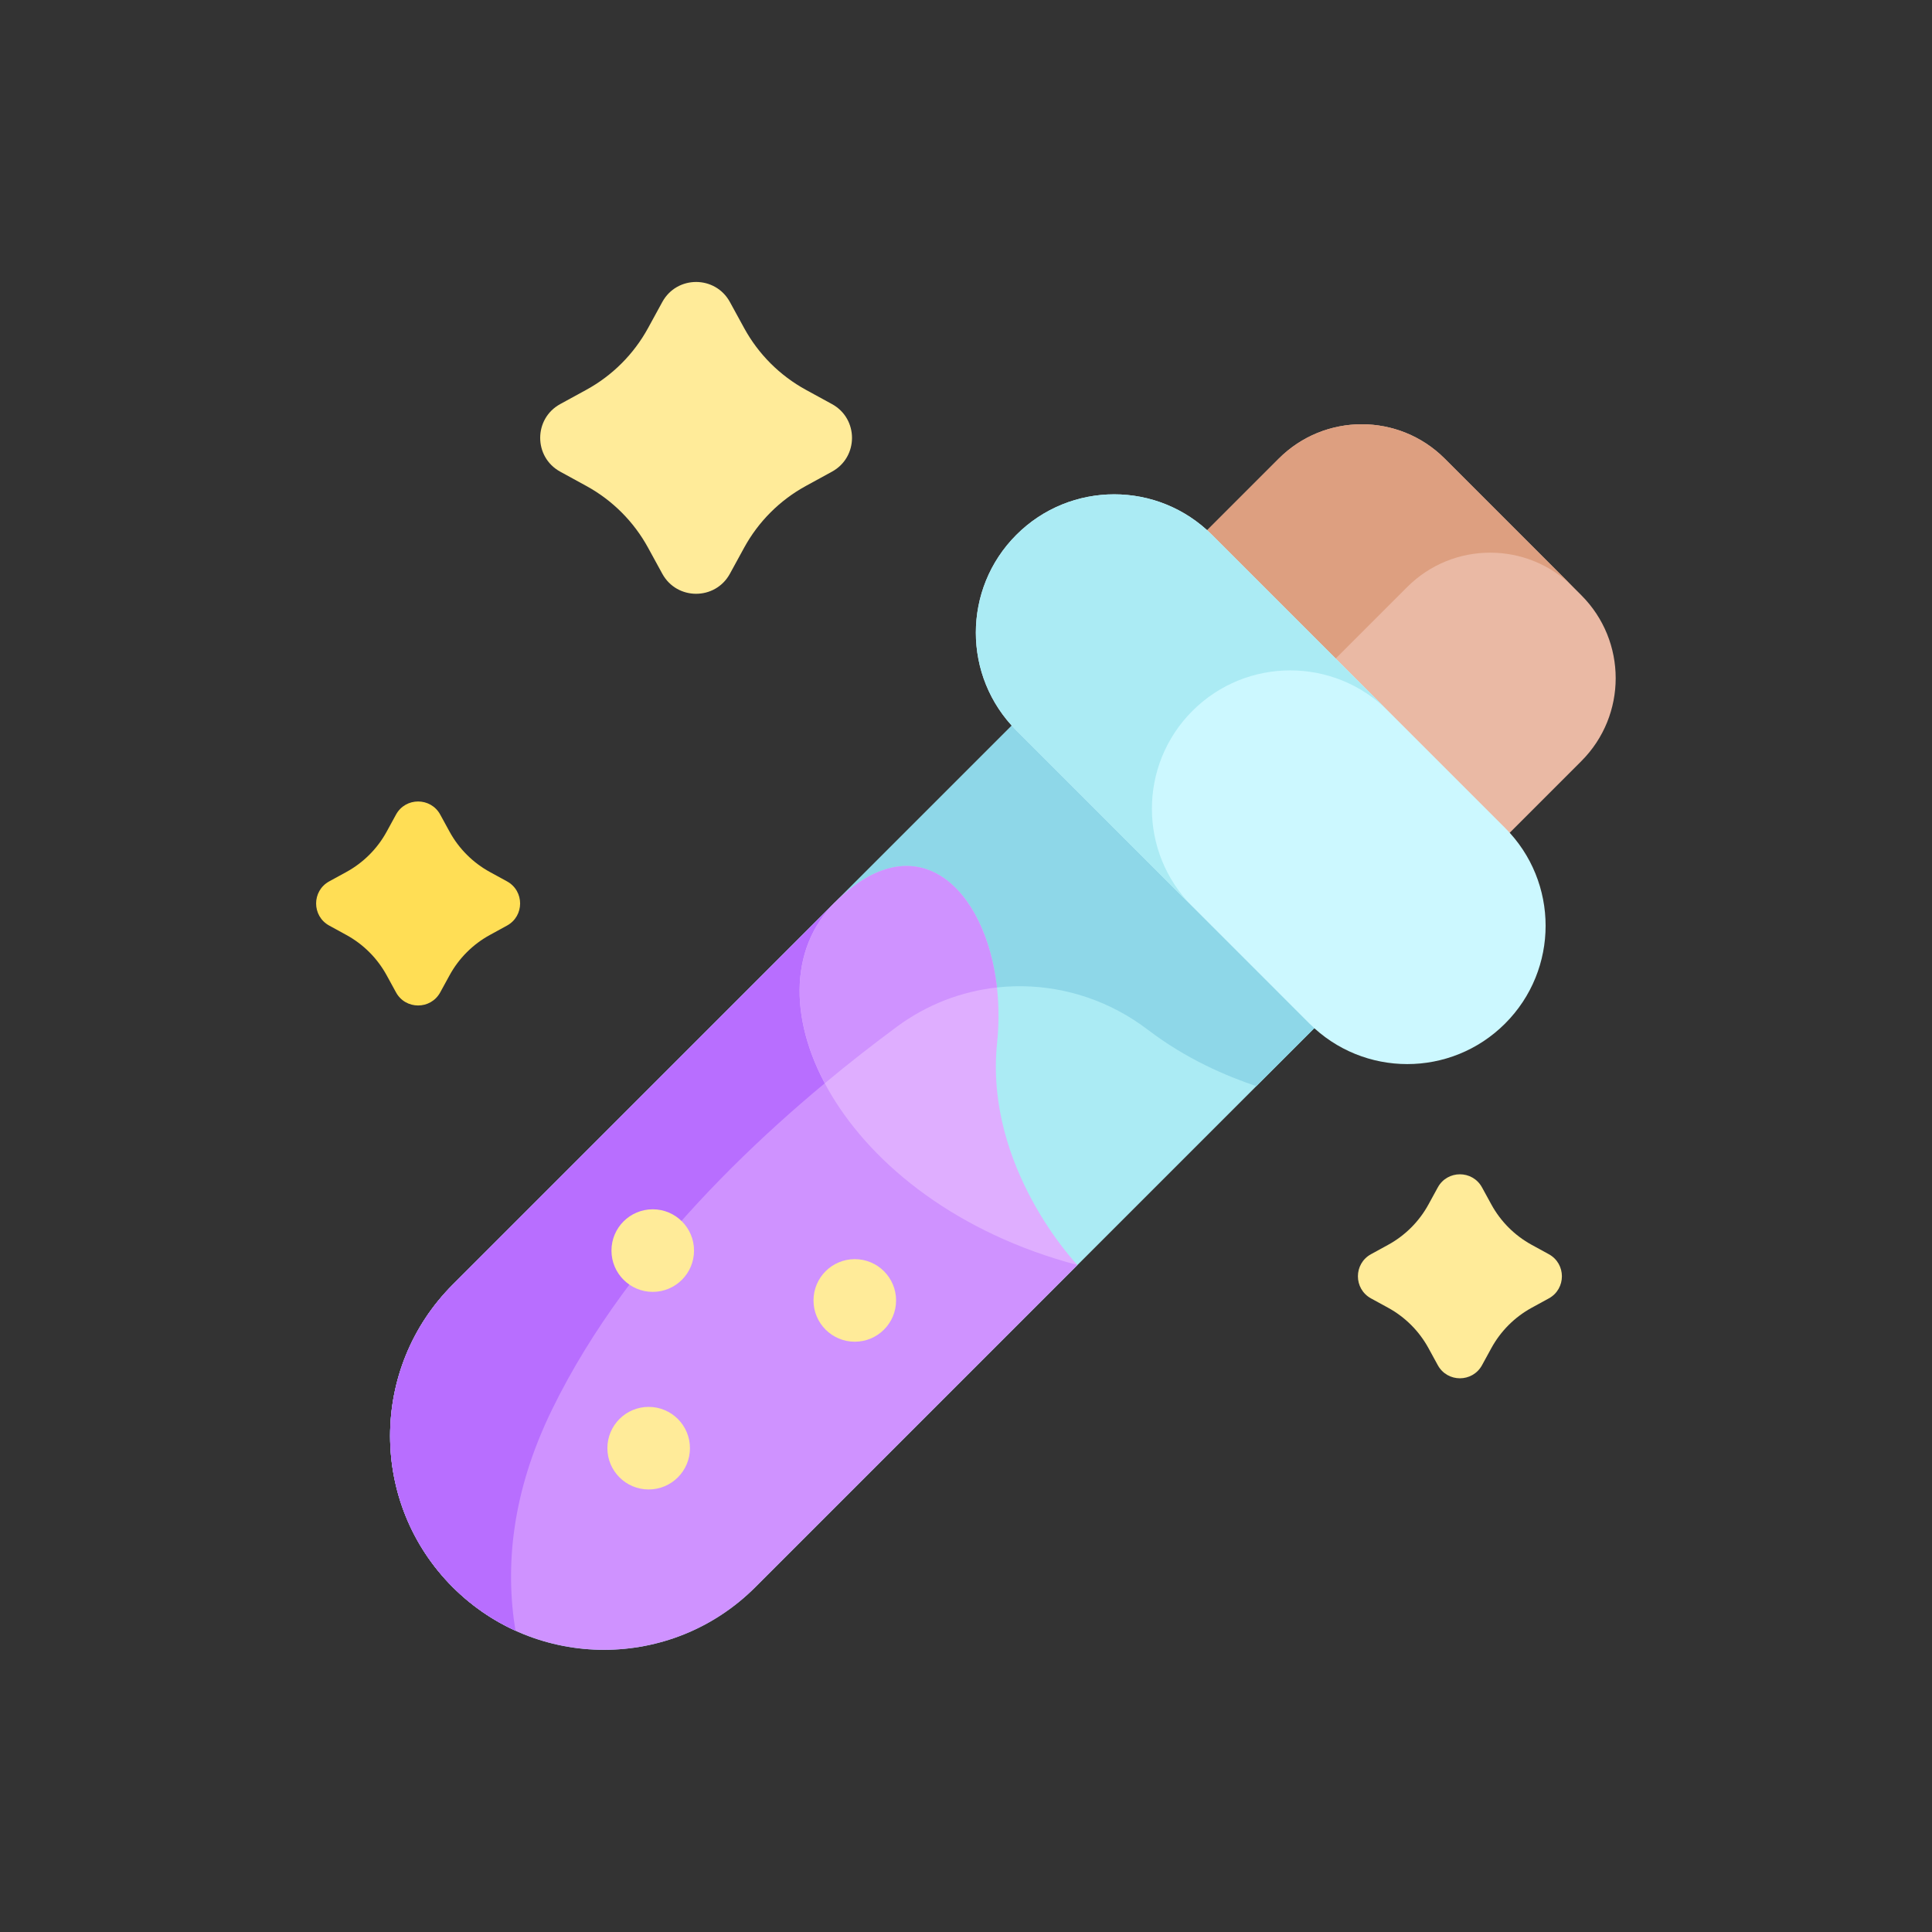 <?xml version="1.0" encoding="UTF-8" standalone="no"?>
<svg
   xmlns:dc="http://purl.org/dc/elements/1.1/"
   xmlns:cc="http://creativecommons.org/ns#"
   xmlns:rdf="http://www.w3.org/1999/02/22-rdf-syntax-ns#"
   xmlns:svg="http://www.w3.org/2000/svg"
   xmlns="http://www.w3.org/2000/svg"
   xmlns:sodipodi="http://sodipodi.sourceforge.net/DTD/sodipodi-0.dtd"
   xmlns:inkscape="http://www.inkscape.org/namespaces/inkscape"
   inkscape:version="1.0 (4035a4f, 2020-05-01)"
   sodipodi:docname="logo.svg"
   id="svg1075"
   version="1.1"
   width="512pt"
   viewBox="-13 0 512 512"
   height="512pt">
  <rect x="-13" y="0" width="512" height="512" fill="#333333" stroke="none"/>
  <defs
     id="defs1079" />
  <sodipodi:namedview
     inkscape:current-layer="svg1075"
     inkscape:window-maximized="0"
     inkscape:window-y="0"
     inkscape:window-x="0"
     inkscape:cy="341.33333"
     inkscape:cx="341.33333"
     inkscape:zoom="0.81298828"
     showgrid="false"
     id="namedview1077"
     inkscape:window-height="900"
     inkscape:window-width="1440"
     inkscape:pageshadow="2"
     inkscape:pageopacity="0"
     guidetolerance="10"
     gridtolerance="10"
     objecttolerance="10"
     borderopacity="1"
     bordercolor="#666666"
     pagecolor="#ffffff" />
  <g
     transform="matrix(0.708,0,0,0.708,70.775,74.725)"
     id="g1100">
    <path
       d="M 473.574,117.254 422.441,66.117 c -17.152,-17.148 -44.957,-17.148 -62.109,0 l -63.379,63.379 113.242,113.242 63.379,-63.379 c 17.152,-17.148 17.152,-44.957 0,-62.105 z m 0,0"
       fill="#eab9a4"
       id="path1041" />
    <path
       d="m 470.508,114.188 -48.066,-48.066 c -17.152,-17.152 -44.957,-17.152 -62.109,0 l -63.379,63.375 48.066,48.07 63.379,-63.379 c 17.152,-17.152 44.961,-17.152 62.109,0 z m 0,0"
       fill="#dd9f80"
       id="path1043" />
    <path
       d="M 51.145,488.547 C 19.875,457.277 19.875,406.574 51.145,375.305 L 304.277,122.176 417.52,235.418 164.391,488.547 c -31.273,31.27 -81.973,31.27 -113.246,0 z m 0,0"
       fill="#abebf4"
       id="path1045" />
    <path
       d="m 51.145,488.547 c 6.996,6.996 14.973,12.43 23.477,16.293 -3.973,-24.117 -1.352,-51.953 13.637,-82.684 29.91,-61.328 85.855,-111.379 129.129,-143.395 28.023,-20.73 66.16,-20.031 93.883,1.105 14.469,11.027 29.176,17.258 40.645,21.152 L 417.52,235.418 304.277,122.172 51.145,375.305 c -31.27,31.27 -31.27,81.973 0,113.242 z m 0,0"
       fill="#8ed7e8"
       id="path1047" />
    <path
       d="m 51.145,375.305 c -31.27,31.27 -31.27,81.973 0,113.242 31.273,31.27 81.973,31.27 113.246,0 L 284.965,367.973 C 225.41,321.602 194.082,232.367 194.082,232.367 Z m 0,0"
       fill="#cf92ff"
       id="path1049" />
    <path
       d="m 51.145,488.547 c 6.996,6.996 14.973,12.43 23.477,16.293 -3.969,-24.113 -1.348,-51.957 13.637,-82.684 C 117.781,361.621 172.672,312.074 215.699,280.012 201.406,253.227 194.082,232.367 194.082,232.367 L 51.145,375.305 c -31.27,31.27 -31.27,81.973 0,113.242 z m 0,0"
       fill="#b86eff"
       id="path1051" />
    <path
       d="M 371.812,277.586 262.109,167.879 c -20.223,-20.223 -20.223,-53.008 0,-73.23 20.219,-20.219 53.004,-20.219 73.227,0 L 445.043,204.355 c 20.219,20.223 20.219,53.008 0,73.23 -20.223,20.223 -53.008,20.223 -73.23,0 z m 0,0"
       fill="#ccf8ff"
       id="path1053" />
    <path
       d="m 328.008,160.555 c 20.223,-20.223 53.008,-20.223 73.23,0 L 335.336,94.652 c -20.219,-20.223 -53.008,-20.223 -73.227,0 -20.223,20.219 -20.223,53.008 0,73.227 l 65.898,65.906 c -20.219,-20.223 -20.219,-53.012 0,-73.23 z m 0,0"
       fill="#abebf4"
       id="path1055" />
    <path
       d="m 194.082,232.367 c -34.938,34.938 1.504,111.91 90.883,135.602 0,0 -34.914,-36.312 -30.07,-83.172 4.852,-46.863 -24.477,-88.766 -60.812,-52.43 z m 0,0"
       fill="#dfaeff"
       id="path1057" />
    <path
       d="m 190.391,299.934 c 9.293,-7.73 18.402,-14.812 27,-21.172 11.285,-8.352 24.219,-13.227 37.449,-14.688 -4.148,-37.051 -29.926,-62.535 -60.754,-31.707 -16.496,16.496 -17.086,42.363 -3.695,67.566 z m 0,0"
       fill="#cf92ff"
       id="path1059" />
    <path
       d="m 154.879,7.5 5.344,9.77 c 5.332,9.75 13.348,17.762 23.094,23.094 l 9.77,5.344 c 10,5.469 10,19.832 0,25.301 l -9.77,5.344 c -9.75,5.332 -17.762,13.348 -23.094,23.094 l -5.344,9.77 c -5.469,10 -19.832,10 -25.301,0 l -5.344,-9.77 C 118.902,89.699 110.887,81.684 101.141,76.355 l -9.77,-5.348 c -10,-5.469 -10,-19.832 0,-25.301 l 9.77,-5.344 c 9.746,-5.332 17.762,-13.344 23.094,-23.09 L 129.578,7.5 c 5.469,-10 19.832,-10 25.301,0 z m 0,0"
       fill="#ffeb99"
       id="path1061" />
    <path
       d="m 46.453,199.363 3.496,6.395 c 3.488,6.375 8.73,11.617 15.109,15.105 l 6.391,3.496 c 6.543,3.578 6.543,12.977 0,16.551 l -6.391,3.5 c -6.379,3.484 -11.621,8.727 -15.109,15.105 l -3.496,6.391 c -3.578,6.543 -12.973,6.543 -16.551,0 l -3.496,-6.391 c -3.488,-6.375 -8.73,-11.621 -15.109,-15.105 l -6.391,-3.5 c -6.543,-3.574 -6.543,-12.973 0,-16.551 l 6.391,-3.496 c 6.379,-3.488 11.621,-8.73 15.109,-15.105 l 3.496,-6.395 c 3.578,-6.539 12.973,-6.539 16.551,0 z m 0,0"
       fill="#ffde55"
       id="path1063" />
    <g
       fill="#ffeb99"
       id="g1073">
      <path
         d="m 436.406,338.914 3.496,6.391 c 3.488,6.379 8.73,11.621 15.105,15.105 l 6.395,3.5 c 6.539,3.574 6.539,12.973 0,16.551 l -6.395,3.496 c -6.375,3.488 -11.617,8.73 -15.105,15.105 l -3.496,6.395 c -3.578,6.539 -12.973,6.539 -16.551,0 l -3.496,-6.395 c -3.488,-6.375 -8.73,-11.617 -15.109,-15.105 l -6.391,-3.496 c -6.543,-3.578 -6.543,-12.977 0,-16.551 l 6.391,-3.5 c 6.375,-3.484 11.621,-8.727 15.109,-15.105 l 3.496,-6.391 c 3.578,-6.543 12.973,-6.543 16.551,0 z m 0,0"
         id="path1065" />
      <path
         d="m 141.453,362.562 c 0,8.531 -6.918,15.453 -15.449,15.453 -8.535,0 -15.453,-6.922 -15.453,-15.453 0,-8.535 6.918,-15.453 15.453,-15.453 8.531,0 15.449,6.918 15.449,15.453 z m 0,0"
         id="path1067" />
      <path
         d="m 217.082,381.219 c 0,8.531 -6.918,15.453 -15.453,15.453 -8.535,0 -15.453,-6.922 -15.453,-15.453 0,-8.535 6.918,-15.453 15.453,-15.453 8.535,0 15.453,6.918 15.453,15.453 z m 0,0"
         id="path1069" />
      <path
         d="m 139.926,436.52 c 0,8.535 -6.918,15.453 -15.453,15.453 -8.531,0 -15.449,-6.918 -15.449,-15.453 0,-8.535 6.918,-15.453 15.449,-15.453 8.535,0 15.453,6.918 15.453,15.453 z m 0,0"
         id="path1071" />
    </g>
  </g>
</svg>
